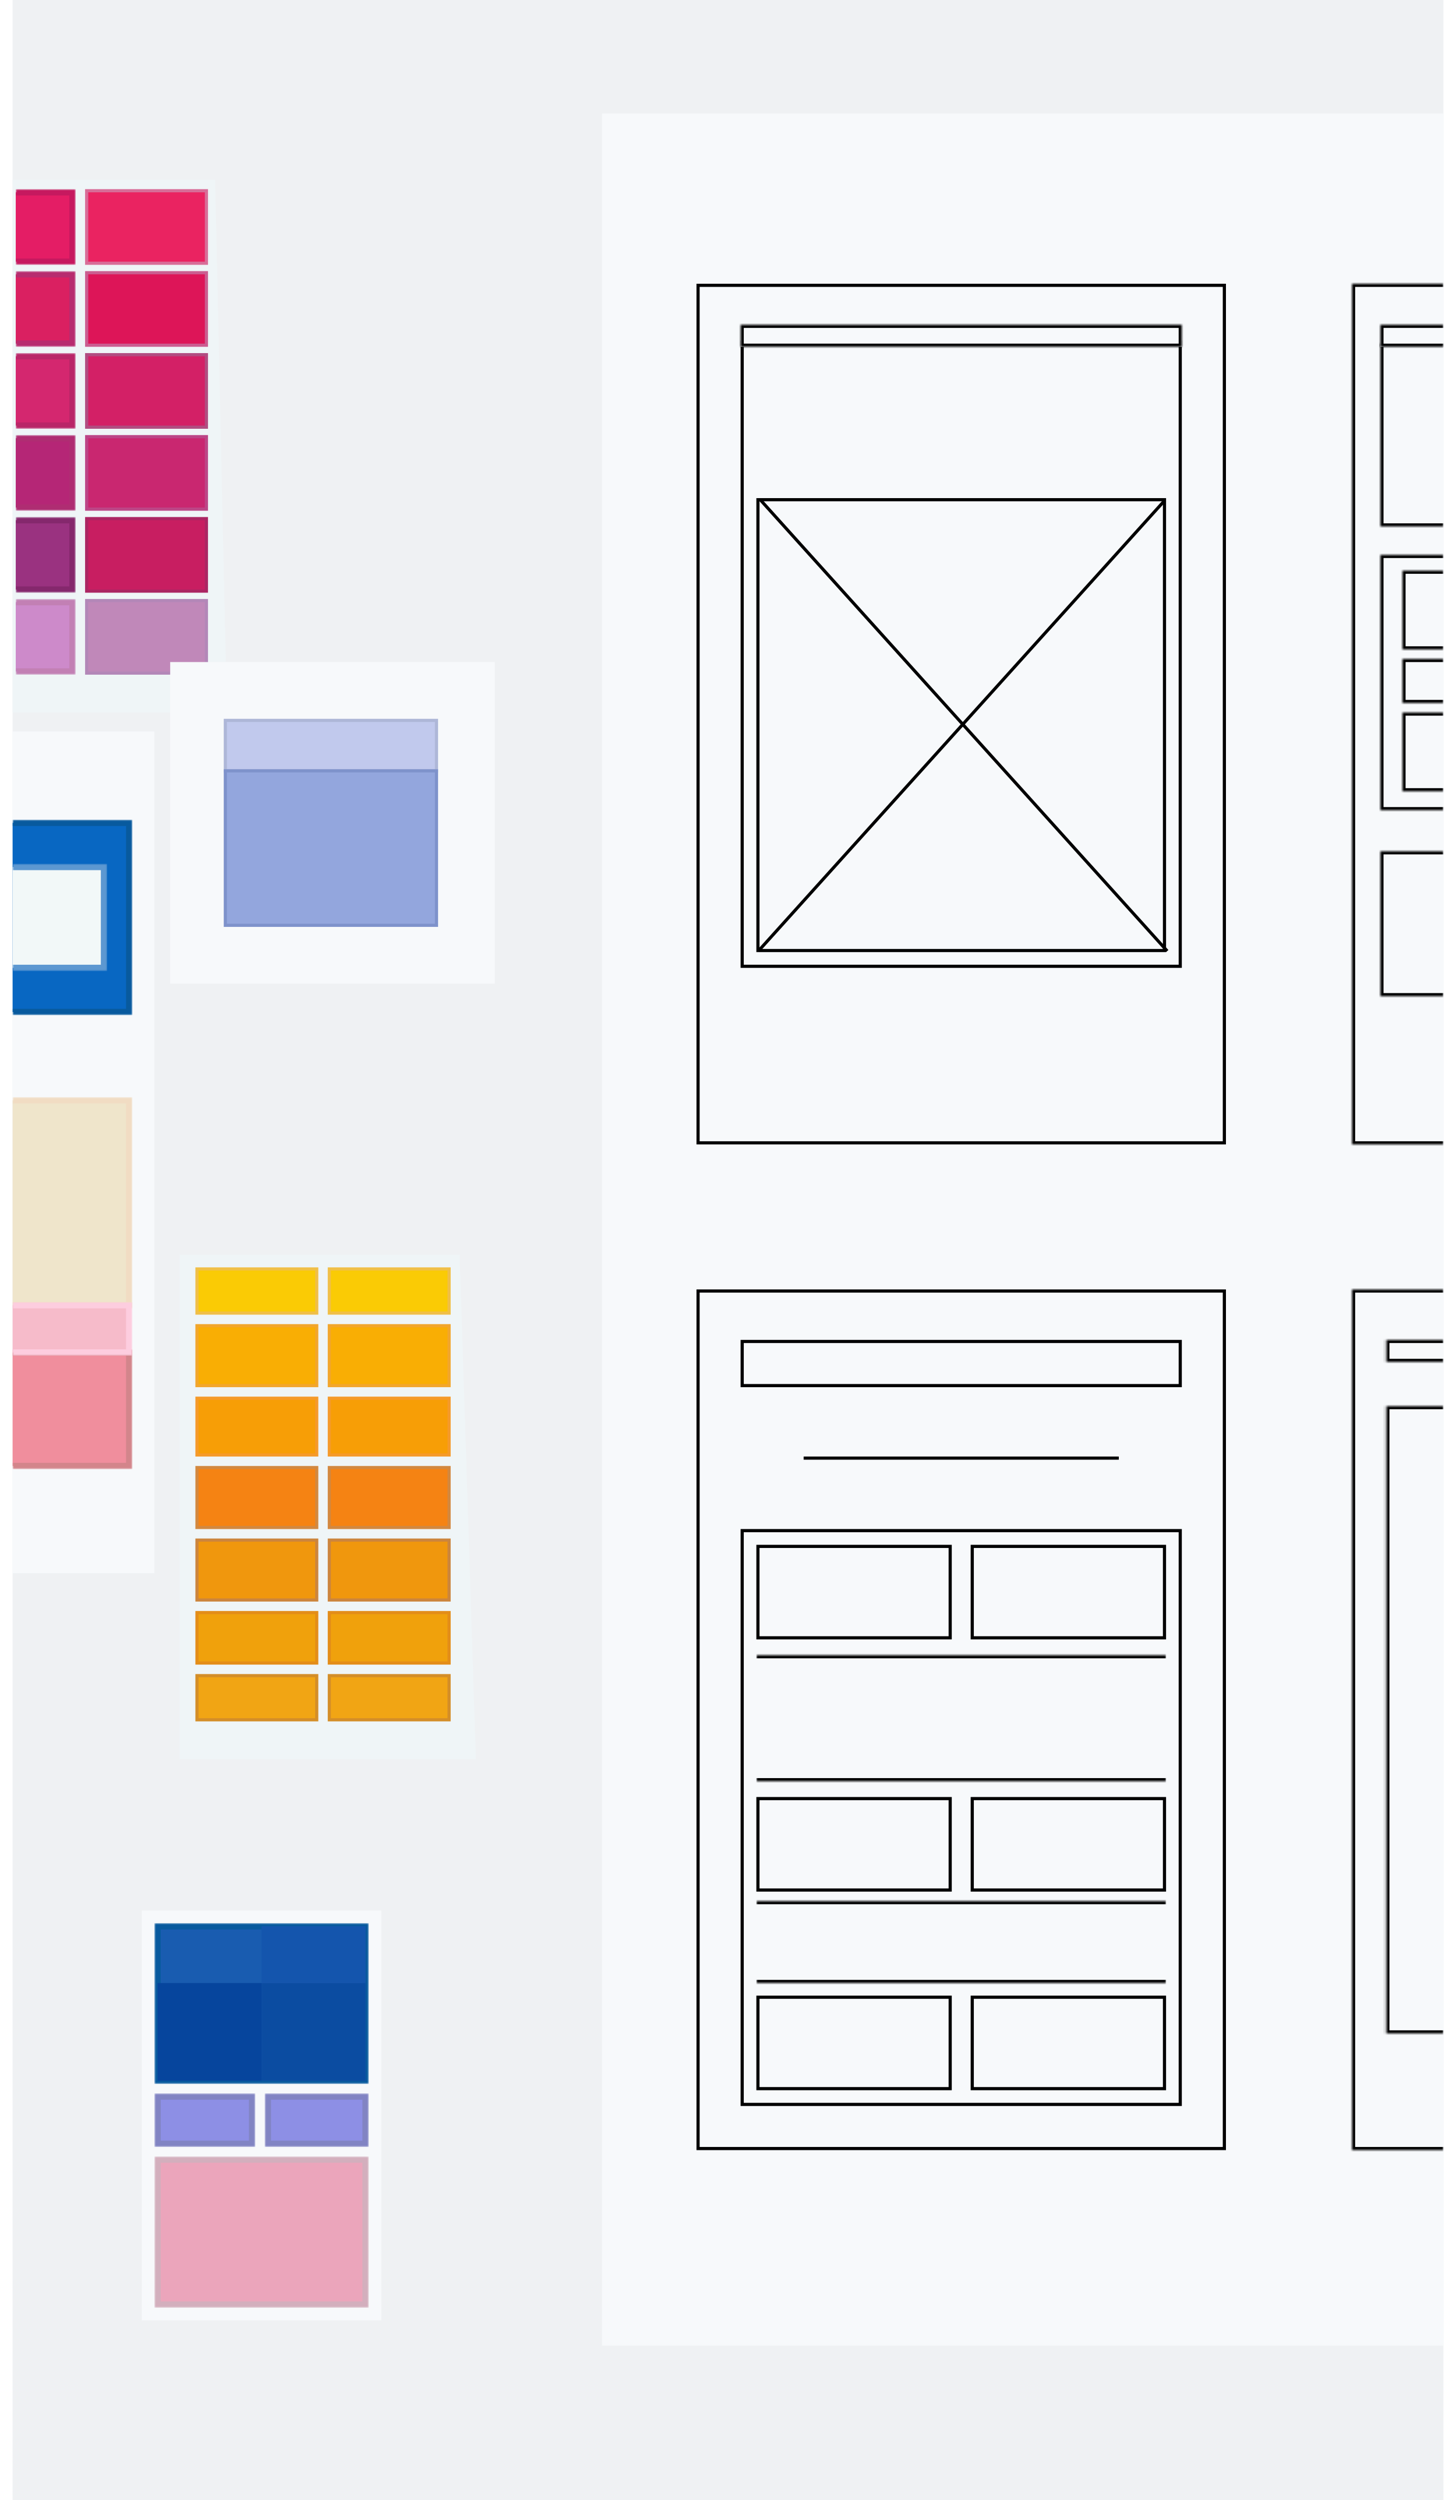 <svg width="462" height="793" fill="none" xmlns="http://www.w3.org/2000/svg"><path fill="#EFF1F3" d="M4 0h454v793H4z"/><g filter="url(#a)"><path fill="#F7F9FB" d="M191 32h267v708H191z"/><path fill="#F7F9FB" stroke="#000" d="M221.5 86.5h167v272h-167z"/><path fill="#F7F9FB" stroke="#000" d="M235.5 104.5h139v198h-139z"/><path fill="#F7F9FB" stroke="#000" d="M240.5 154.5h129v143h-129z"/><path stroke="#000" d="m240.629 297.665 129-143M370.371 297.665l-129-143"/><mask id="b" fill="#fff"><path d="M429 86h29v273h-29V86z"/></mask><path d="M429 86h29v273h-29V86z" fill="#F7F9FB"/><path d="M429 86v-1h-1v1h1zm0 273h-1v1h1v-1zm0-272h29v-2h-29v2zm29 271h-29v2h29v-2zm-28 1V86h-2v273h2z" fill="#000" mask="url(#b)"/><mask id="c" fill="#fff"><path d="M235 99h140v7H235v-7z"/></mask><path d="M235 99h140v7H235v-7z" fill="#F7F9FB"/><path d="M235 99v-1h-1v1h1zm140 0h1v-1h-1v1zm0 7v1h1v-1h-1zm-140 0h-1v1h1v-1zm0-6h140v-2H235v2zm139-1v7h2v-7h-2zm1 6H235v2h140v-2zm-139 1v-7h-2v7h2z" fill="#000" mask="url(#c)"/><mask id="d" fill="#fff"><path d="M438 105h20v58h-20v-58z"/></mask><path d="M438 105h20v58h-20v-58z" fill="#F7F9FB"/><path d="M438 105v-1h-1v1h1zm0 58h-1v1h1v-1zm0-57h20v-2h-20v2zm20 56h-20v2h20v-2zm-19 1v-58h-2v58h2z" fill="#000" mask="url(#d)"/><mask id="e" fill="#fff"><path d="M438 172h20v81h-20v-81z"/></mask><path d="M438 172h20v81h-20v-81z" fill="#F7F9FB"/><path d="M438 172v-1h-1v1h1zm0 81h-1v1h1v-1zm0-80h20v-2h-20v2zm20 79h-20v2h20v-2zm-19 1v-81h-2v81h2z" fill="#000" mask="url(#e)"/><mask id="f" fill="#fff"><path d="M445 177h13v25h-13v-25z"/></mask><path d="M445 177h13v25h-13v-25z" fill="#F7F9FB"/><path d="M445 177v-1h-1v1h1zm0 25h-1v1h1v-1zm0-24h13v-2h-13v2zm13 23h-13v2h13v-2zm-12 1v-25h-2v25h2z" fill="#000" mask="url(#f)"/><mask id="g" fill="#fff"><path d="M445 222h13v25h-13v-25z"/></mask><path d="M445 222h13v25h-13v-25z" fill="#F7F9FB"/><path d="M445 222v-1h-1v1h1zm0 25h-1v1h1v-1zm0-24h13v-2h-13v2zm13 23h-13v2h13v-2zm-12 1v-25h-2v25h2z" fill="#000" mask="url(#g)"/><mask id="h" fill="#fff"><path d="M445 205h13v14h-13v-14z"/></mask><path d="M445 205h13v14h-13v-14z" fill="#F7F9FB"/><path d="M445 205v-1h-1v1h1zm0 14h-1v1h1v-1zm0-13h13v-2h-13v2zm13 12h-13v2h13v-2zm-12 1v-14h-2v14h2z" fill="#000" mask="url(#h)"/><mask id="i" fill="#fff"><path d="M438 266h20v46h-20v-46z"/></mask><path d="M438 266h20v46h-20v-46z" fill="#F7F9FB"/><path d="M438 266v-1h-1v1h1zm0 46h-1v1h1v-1zm0-45h20v-2h-20v2zm20 44h-20v2h20v-2zm-19 1v-46h-2v46h2z" fill="#000" mask="url(#i)"/><mask id="j" fill="#fff"><path d="M438 99h20v7h-20v-7z"/></mask><path d="M438 99h20v7h-20v-7z" fill="#F7F9FB"/><path d="M438 99v-1h-1v1h1zm0 7h-1v1h1v-1zm0-6h20v-2h-20v2zm20 5h-20v2h20v-2zm-19 1v-7h-2v7h2z" fill="#000" mask="url(#j)"/><path fill="#F7F9FB" stroke="#000" d="M221.5 405.5h167v272h-167z"/><path fill="#F7F9FB" stroke="#000" d="M235.5 421.5h139v14h-139z"/><mask id="k" fill="#fff"><path d="M429 405h29v273h-29V405z"/></mask><path d="M429 405h29v273h-29V405z" fill="#F7F9FB"/><path d="M429 405v-1h-1v1h1zm0 273h-1v1h1v-1zm0-272h29v-2h-29v2zm29 271h-29v2h29v-2zm-28 1V405h-2v273h2z" fill="#000" mask="url(#k)"/><mask id="l" fill="#fff"><path d="M439.875 421H458v7h-18.125v-7z"/></mask><path d="M439.875 421H458v7h-18.125v-7z" fill="#F7F9FB"/><path d="M439.875 421v-1h-1v1h1zm0 7h-1v1h1v-1zm0-6H458v-2h-18.125v2zM458 427h-18.125v2H458v-2zm-17.125 1v-7h-2v7h2z" fill="#000" mask="url(#l)"/><mask id="m" fill="#fff"><path d="M439.875 442H458v199h-18.125V442z"/></mask><path d="M439.875 442H458v199h-18.125V442z" fill="#F7F9FB"/><path d="M439.875 442v-1h-1v1h1zm0 199h-1v1h1v-1zm0-198H458v-2h-18.125v2zM458 640h-18.125v2H458v-2zm-17.125 1V442h-2v199h2z" fill="#000" mask="url(#m)"/><path fill="#F7F9FB" stroke="#000" d="M235.5 481.5h139v182h-139z"/><path fill="#F7F9FB" stroke="#000" d="M240.5 486.5h61v29h-61z"/><mask id="n" fill="#fff"><path d="M240 521h130v40H240v-40z"/></mask><path d="M240 521h130v40H240v-40z" fill="#F7F9FB"/><path d="M240 522h130v-2H240v2zm130 38H240v2h130v-2z" fill="#000" mask="url(#n)"/><mask id="o" fill="#fff"><path d="M240 599h130v26H240v-26z"/></mask><path d="M240 599h130v26H240v-26z" fill="#F7F9FB"/><path d="M240 600h130v-2H240v2zm130 24H240v2h130v-2z" fill="#000" mask="url(#o)"/><path fill="#F7F9FB" stroke="#000" d="M240.5 566.5h61v29h-61zM240.5 629.5h61v29h-61zM308.5 486.5h61v29h-61zM308.5 566.5h61v29h-61zM308.5 629.5h61v29h-61z"/><path fill="#F7F9FB" stroke="#000" stroke-width=".5" d="M255.25 458.25h99.5v.5h-99.5z"/></g><g filter="url(#p)"><path fill="#F7F9FB" d="M4 228h45v267H4z"/><mask id="q" maskUnits="userSpaceOnUse" x="4" y="344" width="38" height="67" fill="#000"><path fill="#fff" d="M4 344h38v67H4z"/><path d="M4 345h37v65H4v-65z"/></mask><path d="M4 345h37v65H4v-65z" fill="#EFE5CB"/><path d="M41 345h1v-1h-1v1zm0 65v1h1v-1h-1zM4 346h37v-2H4v2zm36-1v65h2v-65h-2zm1 64H4v2h37v-2z" fill="#F1DCC3" mask="url(#q)"/><mask id="r" maskUnits="userSpaceOnUse" x="4" y="256" width="38" height="62" fill="#000"><path fill="#fff" d="M4 256h38v62H4z"/><path d="M4 257h37v60H4v-60z"/></mask><path d="M4 257h37v60H4v-60z" fill="#0867C2"/><path d="M41 257h1v-1h-1v1zm0 60v1h1v-1h-1zM4 258h37v-2H4v2zm36-1v60h2v-60h-2zm1 59H4v2h37v-2z" fill="#085A9E" mask="url(#r)"/><mask id="s" maskUnits="userSpaceOnUse" x="4" y="270" width="30" height="34" fill="#000"><path fill="#fff" d="M4 270h30v34H4z"/><path d="M4 271h29v32H4v-32z"/></mask><path d="M4 271h29v32H4v-32z" fill="#F2F8F8"/><path d="M33 271h1v-1h-1v1zm0 32v1h1v-1h-1zM4 272h29v-2H4v2zm28-1v32h2v-32h-2zm1 31H4v2h29v-2z" fill="#5D98D1" mask="url(#s)"/><mask id="t" maskUnits="userSpaceOnUse" x="4" y="424" width="38" height="38" fill="#000"><path fill="#fff" d="M4 424h38v38H4z"/><path d="M4 425h37v36H4v-36z"/></mask><path d="M4 425h37v36H4v-36z" fill="#F08E9D"/><path d="M41 425h1v-1h-1v1zm0 36v1h1v-1h-1zM4 426h37v-2H4v2zm36-1v36h2v-36h-2zm1 35H4v2h37v-2z" fill="#D3858B" mask="url(#t)"/><mask id="u" maskUnits="userSpaceOnUse" x="4" y="409" width="38" height="17" fill="#000"><path fill="#fff" d="M4 409h38v17H4z"/><path d="M4 410h37v15H4v-15z"/></mask><path d="M4 410h37v15H4v-15z" fill="#F6BBCA"/><path d="M41 410h1v-1h-1v1zm0 15v1h1v-1h-1zM4 411h37v-2H4v2zm36-1v15h2v-15h-2zm1 14H4v2h37v-2z" fill="#FDCDDF" mask="url(#u)"/></g><g filter="url(#v)"><path fill="#F7F9FB" d="M45 602h76v130H45z"/><mask id="w" maskUnits="userSpaceOnUse" x="49" y="660" width="32" height="17" fill="#000"><path fill="#fff" d="M49 660h32v17H49z"/><path d="M50 661h30v15H50v-15z"/></mask><path d="M50 661h30v15H50v-15z" fill="#8D8FE5"/><path d="M50 661v-1h-1v1h1zm30 0h1v-1h-1v1zm0 15v1h1v-1h-1zm-30 0h-1v1h1v-1zm0-14h30v-2H50v2zm29-1v15h2v-15h-2zm1 14H50v2h30v-2zm-29 1v-15h-2v15h2z" fill="#8184C3" mask="url(#w)"/><mask id="x" maskUnits="userSpaceOnUse" x="84" y="660" width="33" height="17" fill="#000"><path fill="#fff" d="M84 660h33v17H84z"/><path d="M85 661h31v15H85v-15z"/></mask><path d="M85 661h31v15H85v-15z" fill="#8D8FE5"/><path d="M85 661v-1h-1v1h1zm31 0h1v-1h-1v1zm0 15v1h1v-1h-1zm-31 0h-1v1h1v-1zm0-14h31v-2H85v2zm30-1v15h2v-15h-2zm1 14H85v2h31v-2zm-30 1v-15h-2v15h2z" fill="#8184C3" mask="url(#x)"/><mask id="y" maskUnits="userSpaceOnUse" x="49" y="606" width="68" height="51" fill="#000"><path fill="#fff" d="M49 606h68v51H49z"/><path d="M50 607h66v49H50v-49z"/></mask><path d="M50 607h66v49H50v-49z" fill="#195CB0"/><path d="M50 607v-1h-1v1h1zm66 0h1v-1h-1v1zm0 49v1h1v-1h-1zm-66 0h-1v1h1v-1zm0-48h66v-2H50v2zm65-1v49h2v-49h-2zm1 48H50v2h66v-2zm-65 1v-49h-2v49h2z" fill="#085A9E" mask="url(#y)"/><path d="M50 625h33v31H50v-31z" fill="#06459D"/><path d="M83 625h33v31H83v-31z" fill="#0B4CA1"/><path d="M83 607h33v18H83v-18z" fill="#1455AD"/><mask id="z" maskUnits="userSpaceOnUse" x="49" y="680" width="68" height="48" fill="#000"><path fill="#fff" d="M49 680h68v48H49z"/><path d="M50 681h66v46H50v-46z"/></mask><path d="M50 681h66v46H50v-46z" fill="#EBA5BB"/><path d="M50 681v-1h-1v1h1zm66 0h1v-1h-1v1zm0 46v1h1v-1h-1zm-66 0h-1v1h1v-1zm0-45h66v-2H50v2zm65-1v46h2v-46h-2zm1 45H50v2h66v-2zm-65 1v-46h-2v46h2z" fill="#D3AFBD" mask="url(#z)"/></g><g filter="url(#A)"><path d="M4 53h64.274L72 222H4V53z" fill="#EFF5F7"/><path fill="#EA2361" stroke="#D86D98" d="M27.5 56.5h38v23h-38z"/><mask id="B" maskUnits="userSpaceOnUse" x="5" y="56" width="19" height="24" fill="#000"><path fill="#fff" d="M5 56h19v24H5z"/><path d="M5 57h18v22H5V57z"/></mask><path d="M5 57h18v22H5V57z" fill="#E41D65"/><path d="M23 57h1v-1h-1v1zm0 22v1h1v-1h-1zM5 58h18v-2H5v2zm17-1v22h2V57h-2zm1 21H5v2h18v-2z" fill="#C6195F" mask="url(#B)"/><path fill="#DD1558" stroke="#CB5D90" d="M27.5 82.5h38v23h-38z"/><mask id="C" maskUnits="userSpaceOnUse" x="5" y="82" width="19" height="24" fill="#000"><path fill="#fff" d="M5 82h19v24H5z"/><path d="M5 83h18v22H5V83z"/></mask><path d="M5 83h18v22H5V83z" fill="#DA2061"/><path d="M23 83h1v-1h-1v1zm0 22v1h1v-1h-1zM5 84h18v-2H5v2zm17-1v22h2V83h-2zm1 21H5v2h18v-2z" fill="#B72C6F" mask="url(#C)"/><path fill="#D32066" stroke="#B14D81" d="M27.5 108.5h38v23h-38z"/><mask id="D" maskUnits="userSpaceOnUse" x="5" y="108" width="19" height="24" fill="#000"><path fill="#fff" d="M5 108h19v24H5z"/><path d="M5 109h18v22H5v-22z"/></mask><path d="M5 109h18v22H5v-22z" fill="#D4276F"/><path d="M23 109h1v-1h-1v1zm0 22v1h1v-1h-1zM5 110h18v-2H5v2zm17-1v22h2v-22h-2zm1 21H5v2h18v-2z" fill="#B92668" mask="url(#D)"/><path fill="#C92770" stroke="#BC4687" d="M27.5 134.5h38v23h-38z"/><mask id="E" maskUnits="userSpaceOnUse" x="5" y="134" width="19" height="24" fill="#000"><path fill="#fff" d="M5 134h19v24H5z"/><path d="M5 135h18v22H5v-22z"/></mask><path d="M5 135h18v22H5v-22z" fill="#B52676"/><path d="M23 135h1v-1h-1v1zm0 22v1h1v-1h-1zM5 136h18v-2H5v2zm17-1v22h2v-22h-2zm1 21H5v2h18v-2z" fill="#AF2D72" mask="url(#E)"/><path fill="#C81E61" stroke="#AB2663" d="M27.5 160.5h38v23h-38z"/><mask id="F" maskUnits="userSpaceOnUse" x="5" y="160" width="19" height="24" fill="#000"><path fill="#fff" d="M5 160h19v24H5z"/><path d="M5 161h18v22H5v-22z"/></mask><path d="M5 161h18v22H5v-22z" fill="#9A3280"/><path d="M23 161h1v-1h-1v1zm0 22v1h1v-1h-1zM5 162h18v-2H5v2zm17-1v22h2v-22h-2zm1 21H5v2h18v-2z" fill="#85286D" mask="url(#F)"/><path fill="#C088B9" stroke="#B387B8" d="M27.5 186.5h38v23h-38z"/><mask id="G" maskUnits="userSpaceOnUse" x="5" y="186" width="19" height="24" fill="#000"><path fill="#fff" d="M5 186h19v24H5z"/><path d="M5 187h18v22H5v-22z"/></mask><path d="M5 187h18v22H5v-22z" fill="#CD8ACA"/><path d="M23 187h1v-1h-1v1zm0 22v1h1v-1h-1zM5 188h18v-2H5v2zm17-1v22h2v-22h-2zm1 21H5v2h18v-2z" fill="#C280B4" mask="url(#G)"/></g><g filter="url(#H)"><path d="M57 394h88.849L151 554H57V394z" fill="#EFF5F7"/><path fill="#FACB05" stroke="#F0BF47" d="M104.5 398.5h38v14h-38zM62.5 398.5h38v14h-38z"/><path fill="#F9AE04" stroke="#F2A62C" d="M104.5 416.5h38v19h-38zM62.5 416.5h38v19h-38z"/><path fill="#F79E06" stroke="#F59A2A" d="M104.5 439.5h38v18h-38zM62.5 439.5h38v18h-38z"/><path fill="#F58313" stroke="#D3883F" d="M104.5 461.5h38v19h-38zM62.5 461.5h38v19h-38z"/><path fill="#F0970D" stroke="#CC853D" d="M104.5 484.5h38v19h-38zM62.5 484.5h38v19h-38z"/><path fill="#F0A10C" stroke="#E38D19" d="M104.5 507.5h38v16h-38z"/><path fill="#F1A514" stroke="#D48E28" d="M104.5 527.5h38v14h-38z"/><path fill="#F0A10C" stroke="#E38D19" d="M62.5 507.5h38v16h-38z"/><path fill="#F1A514" stroke="#D48E28" d="M62.5 527.5h38v14h-38z"/></g><g filter="url(#I)"><path fill="#F7F9FB" d="M54 206h103v102H54z"/><path fill="#C1C9ED" stroke="#AEB7D8" d="M71.5 224.5h67v16h-67z"/><path fill="#93A6DD" stroke="#7E92CB" d="M71.5 240.5h67v49h-67z"/></g><defs><filter id="a" x="187" y="32" width="275" height="716" filterUnits="userSpaceOnUse" color-interpolation-filters="sRGB"><feFlood flood-opacity="0" result="BackgroundImageFix"/><feColorMatrix in="SourceAlpha" values="0 0 0 0 0 0 0 0 0 0 0 0 0 0 0 0 0 0 127 0" result="hardAlpha"/><feOffset dy="4"/><feGaussianBlur stdDeviation="2"/><feComposite in2="hardAlpha" operator="out"/><feColorMatrix values="0 0 0 0 0 0 0 0 0 0 0 0 0 0 0 0 0 0 0.25 0"/><feBlend in2="BackgroundImageFix" result="effect1_dropShadow_698_243"/><feBlend in="SourceGraphic" in2="effect1_dropShadow_698_243" result="shape"/></filter><filter id="p" x="0" y="228" width="53" height="275" filterUnits="userSpaceOnUse" color-interpolation-filters="sRGB"><feFlood flood-opacity="0" result="BackgroundImageFix"/><feColorMatrix in="SourceAlpha" values="0 0 0 0 0 0 0 0 0 0 0 0 0 0 0 0 0 0 127 0" result="hardAlpha"/><feOffset dy="4"/><feGaussianBlur stdDeviation="2"/><feComposite in2="hardAlpha" operator="out"/><feColorMatrix values="0 0 0 0 0 0 0 0 0 0 0 0 0 0 0 0 0 0 0.25 0"/><feBlend in2="BackgroundImageFix" result="effect1_dropShadow_698_243"/><feBlend in="SourceGraphic" in2="effect1_dropShadow_698_243" result="shape"/></filter><filter id="v" x="41" y="602" width="84" height="138" filterUnits="userSpaceOnUse" color-interpolation-filters="sRGB"><feFlood flood-opacity="0" result="BackgroundImageFix"/><feColorMatrix in="SourceAlpha" values="0 0 0 0 0 0 0 0 0 0 0 0 0 0 0 0 0 0 127 0" result="hardAlpha"/><feOffset dy="4"/><feGaussianBlur stdDeviation="2"/><feComposite in2="hardAlpha" operator="out"/><feColorMatrix values="0 0 0 0 0 0 0 0 0 0 0 0 0 0 0 0 0 0 0.25 0"/><feBlend in2="BackgroundImageFix" result="effect1_dropShadow_698_243"/><feBlend in="SourceGraphic" in2="effect1_dropShadow_698_243" result="shape"/></filter><filter id="A" x="0" y="53" width="76" height="177" filterUnits="userSpaceOnUse" color-interpolation-filters="sRGB"><feFlood flood-opacity="0" result="BackgroundImageFix"/><feColorMatrix in="SourceAlpha" values="0 0 0 0 0 0 0 0 0 0 0 0 0 0 0 0 0 0 127 0" result="hardAlpha"/><feOffset dy="4"/><feGaussianBlur stdDeviation="2"/><feComposite in2="hardAlpha" operator="out"/><feColorMatrix values="0 0 0 0 0 0 0 0 0 0 0 0 0 0 0 0 0 0 0.25 0"/><feBlend in2="BackgroundImageFix" result="effect1_dropShadow_698_243"/><feBlend in="SourceGraphic" in2="effect1_dropShadow_698_243" result="shape"/></filter><filter id="H" x="53" y="394" width="102" height="168" filterUnits="userSpaceOnUse" color-interpolation-filters="sRGB"><feFlood flood-opacity="0" result="BackgroundImageFix"/><feColorMatrix in="SourceAlpha" values="0 0 0 0 0 0 0 0 0 0 0 0 0 0 0 0 0 0 127 0" result="hardAlpha"/><feOffset dy="4"/><feGaussianBlur stdDeviation="2"/><feComposite in2="hardAlpha" operator="out"/><feColorMatrix values="0 0 0 0 0 0 0 0 0 0 0 0 0 0 0 0 0 0 0.25 0"/><feBlend in2="BackgroundImageFix" result="effect1_dropShadow_698_243"/><feBlend in="SourceGraphic" in2="effect1_dropShadow_698_243" result="shape"/></filter><filter id="I" x="50" y="206" width="111" height="110" filterUnits="userSpaceOnUse" color-interpolation-filters="sRGB"><feFlood flood-opacity="0" result="BackgroundImageFix"/><feColorMatrix in="SourceAlpha" values="0 0 0 0 0 0 0 0 0 0 0 0 0 0 0 0 0 0 127 0" result="hardAlpha"/><feOffset dy="4"/><feGaussianBlur stdDeviation="2"/><feComposite in2="hardAlpha" operator="out"/><feColorMatrix values="0 0 0 0 0 0 0 0 0 0 0 0 0 0 0 0 0 0 0.25 0"/><feBlend in2="BackgroundImageFix" result="effect1_dropShadow_698_243"/><feBlend in="SourceGraphic" in2="effect1_dropShadow_698_243" result="shape"/></filter></defs></svg>